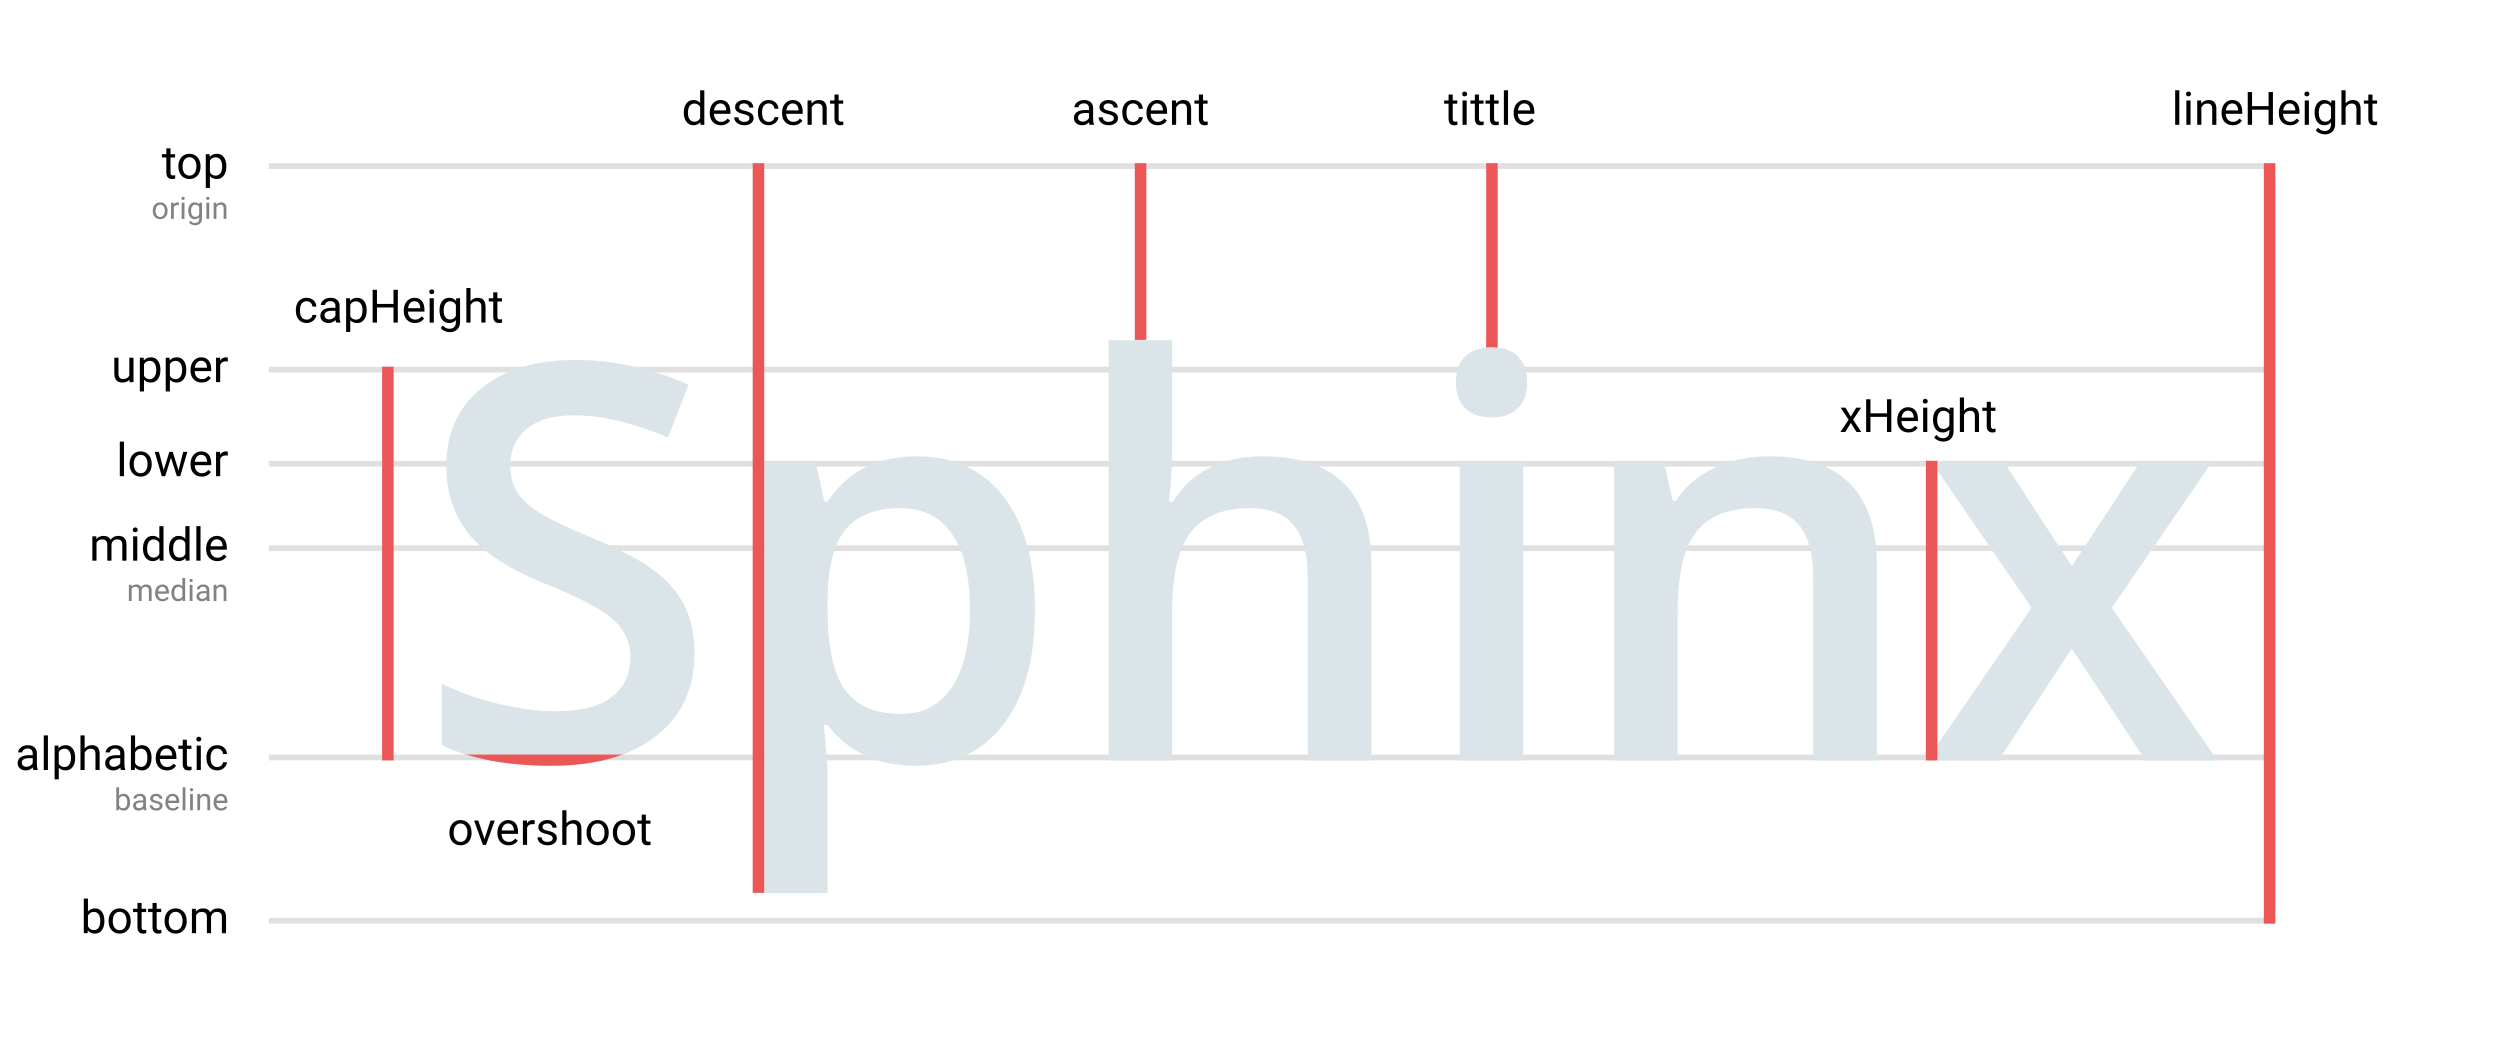 <svg width="1302" height="554" viewBox="0 0 1302 554" fill="none" xmlns="http://www.w3.org/2000/svg">
<rect width="1302" height="554" fill="white"/>
<line y1="-1.5" x2="1045" y2="-1.5" transform="translate(140 396)" stroke="#E0E0E0" stroke-width="3"/>
<line y1="-1.5" x2="1045" y2="-1.5" transform="translate(140 88)" stroke="#E0E0E0" stroke-width="3"/>
<line y1="-1.5" x2="1045" y2="-1.5" transform="translate(140 287)" stroke="#E0E0E0" stroke-width="3"/>
<line y1="-3" x2="92" y2="-3" transform="translate(597 177) rotate(-90)" stroke="#EB5757" stroke-width="6"/>
<line y1="-3" x2="100" y2="-3" transform="translate(780 185) rotate(-90)" stroke="#EB5757" stroke-width="6"/>
<line y1="-1.5" x2="1045" y2="-1.5" transform="translate(140 243)" stroke="#E0E0E0" stroke-width="3"/>
<line y1="-1.5" x2="1045" y2="-1.5" transform="translate(140 194)" stroke="#E0E0E0" stroke-width="3"/>
<line y1="-1.5" x2="1045" y2="-1.5" transform="translate(140 481)" stroke="#E0E0E0" stroke-width="3"/>
<line y1="-3" x2="205" y2="-3" transform="translate(199 191) rotate(90)" stroke="#EB5757" stroke-width="6"/>
<path d="M145.688 252.172C145.688 270.453 139.078 284.797 125.859 295.203C112.641 305.609 94.406 310.812 71.156 310.812C47.906 310.812 28.875 307.203 14.062 299.984V268.203C23.438 272.609 33.375 276.078 43.875 278.609C54.469 281.141 64.312 282.406 73.406 282.406C86.719 282.406 96.516 279.875 102.797 274.812C109.172 269.75 112.359 262.953 112.359 254.422C112.359 246.734 109.453 240.219 103.641 234.875C97.828 229.531 85.828 223.203 67.641 215.891C48.891 208.297 35.672 199.625 27.984 189.875C20.297 180.125 16.453 168.406 16.453 154.719C16.453 137.562 22.547 124.062 34.734 114.219C46.922 104.375 63.281 99.453 83.812 99.453C103.5 99.453 123.094 103.766 142.594 112.391L131.906 139.812C113.625 132.125 97.312 128.281 82.969 128.281C72.094 128.281 63.844 130.672 58.219 135.453C52.594 140.141 49.781 146.375 49.781 154.156C49.781 159.5 50.906 164.094 53.156 167.938C55.406 171.688 59.109 175.25 64.266 178.625C69.422 182 78.703 186.453 92.109 191.984C107.203 198.266 118.266 204.125 125.297 209.562C132.328 215 137.484 221.141 140.766 227.984C144.047 234.828 145.688 242.891 145.688 252.172ZM260.859 310.812C241.172 310.812 225.891 303.734 215.016 289.578H213.047C214.359 302.703 215.016 310.672 215.016 313.484V377.188H181.969V152.469H208.688C209.438 155.375 210.984 162.312 213.328 173.281H215.016C225.328 157.531 240.797 149.656 261.422 149.656C280.828 149.656 295.922 156.688 306.703 170.75C317.578 184.812 323.016 204.547 323.016 229.953C323.016 255.359 317.484 275.188 306.422 289.438C295.453 303.688 280.266 310.812 260.859 310.812ZM252.844 176.656C239.719 176.656 230.109 180.5 224.016 188.188C218.016 195.875 215.016 208.156 215.016 225.031V229.953C215.016 248.891 218.016 262.625 224.016 271.156C230.016 279.594 239.812 283.812 253.406 283.812C264.844 283.812 273.656 279.125 279.844 269.75C286.031 260.375 289.125 247.016 289.125 229.672C289.125 212.234 286.031 199.062 279.844 190.156C273.75 181.156 264.75 176.656 252.844 176.656ZM498.234 308H465.047V212.375C465.047 200.375 462.609 191.422 457.734 185.516C452.953 179.609 445.312 176.656 434.812 176.656C420.938 176.656 410.719 180.828 404.156 189.172C397.688 197.422 394.453 211.297 394.453 230.797V308H361.406V89.188H394.453V144.734C394.453 153.641 393.891 163.156 392.766 173.281H394.875C399.375 165.781 405.609 159.969 413.578 155.844C421.641 151.719 431.016 149.656 441.703 149.656C479.391 149.656 498.234 168.641 498.234 206.609V308ZM577.266 308H544.219V152.469H577.266V308ZM542.25 111.266C542.25 105.359 543.844 100.813 547.031 97.625C550.312 94.438 554.953 92.844 560.953 92.844C566.766 92.844 571.266 94.438 574.453 97.625C577.734 100.813 579.375 105.359 579.375 111.266C579.375 116.891 577.734 121.344 574.453 124.625C571.266 127.813 566.766 129.406 560.953 129.406C554.953 129.406 550.312 127.813 547.031 124.625C543.844 121.344 542.25 116.891 542.25 111.266ZM761.484 308H728.297V212.375C728.297 200.375 725.859 191.422 720.984 185.516C716.203 179.609 708.562 176.656 698.062 176.656C684.094 176.656 673.875 180.781 667.406 189.031C660.938 197.281 657.703 211.109 657.703 230.516V308H624.656V152.469H650.531L655.172 172.859H656.859C661.547 165.453 668.203 159.734 676.828 155.703C685.453 151.672 695.016 149.656 705.516 149.656C742.828 149.656 761.484 168.641 761.484 206.609V308ZM842.062 228.547L789.891 152.469H827.578L863.016 206.891L898.734 152.469H936.141L883.828 228.547L938.812 308H901.406L863.016 249.781L824.766 308H787.359L842.062 228.547Z" transform="translate(216 88)" fill="#DAE4E9"/>
<line y1="-3" x2="380" y2="-3" transform="translate(398 465) rotate(-90)" stroke="#EB5757" stroke-width="6"/>
<line y1="-3" x2="396" y2="-3" transform="translate(1185 481) rotate(-90)" stroke="#EB5757" stroke-width="6"/>
<line y1="-3" x2="156" y2="-3" transform="translate(1003 240) rotate(90)" stroke="#EB5757" stroke-width="6"/>
<path d="M10.375 22C10.25 21.75 10.148 21.305 10.07 20.664C9.062 21.711 7.859 22.234 6.461 22.234C5.211 22.234 4.184 21.883 3.379 21.18C2.582 20.469 2.184 19.57 2.184 18.484C2.184 17.164 2.684 16.141 3.684 15.414C4.691 14.68 6.105 14.312 7.926 14.312H10.035V13.316C10.035 12.559 9.809 11.957 9.355 11.512C8.902 11.059 8.234 10.832 7.352 10.832C6.578 10.832 5.93 11.027 5.406 11.418C4.883 11.809 4.621 12.281 4.621 12.836H2.441C2.441 12.203 2.664 11.594 3.109 11.008C3.562 10.414 4.172 9.945 4.938 9.602C5.711 9.258 6.559 9.086 7.48 9.086C8.941 9.086 10.086 9.453 10.914 10.188C11.742 10.914 12.172 11.918 12.203 13.199V19.035C12.203 20.199 12.352 21.125 12.648 21.812V22H10.375ZM6.777 20.348C7.457 20.348 8.102 20.172 8.711 19.82C9.32 19.469 9.762 19.012 10.035 18.449V15.848H8.336C5.68 15.848 4.352 16.625 4.352 18.18C4.352 18.859 4.578 19.391 5.031 19.773C5.484 20.156 6.066 20.348 6.777 20.348ZM17.957 22H15.789V4H17.957V22ZM32.148 15.801C32.148 17.73 31.707 19.285 30.824 20.465C29.941 21.645 28.746 22.234 27.238 22.234C25.699 22.234 24.488 21.746 23.605 20.77V26.875H21.438V9.32H23.418L23.523 10.727C24.406 9.633 25.633 9.086 27.203 9.086C28.727 9.086 29.93 9.66 30.812 10.809C31.703 11.957 32.148 13.555 32.148 15.602V15.801ZM29.98 15.555C29.98 14.125 29.676 12.996 29.066 12.168C28.457 11.34 27.621 10.926 26.559 10.926C25.246 10.926 24.262 11.508 23.605 12.672V18.73C24.254 19.887 25.246 20.465 26.582 20.465C27.621 20.465 28.445 20.055 29.055 19.234C29.672 18.406 29.98 17.18 29.98 15.555ZM37.082 10.855C38.043 9.676 39.293 9.086 40.832 9.086C43.512 9.086 44.863 10.598 44.887 13.621V22H42.719V13.609C42.711 12.695 42.5 12.02 42.086 11.582C41.68 11.145 41.043 10.926 40.176 10.926C39.473 10.926 38.855 11.113 38.324 11.488C37.793 11.863 37.379 12.355 37.082 12.965V22H34.914V4H37.082V10.855ZM55.961 22C55.836 21.75 55.734 21.305 55.656 20.664C54.648 21.711 53.445 22.234 52.047 22.234C50.797 22.234 49.77 21.883 48.965 21.18C48.168 20.469 47.77 19.57 47.77 18.484C47.77 17.164 48.27 16.141 49.27 15.414C50.277 14.68 51.691 14.312 53.512 14.312H55.621V13.316C55.621 12.559 55.395 11.957 54.941 11.512C54.488 11.059 53.82 10.832 52.938 10.832C52.164 10.832 51.516 11.027 50.992 11.418C50.469 11.809 50.207 12.281 50.207 12.836H48.027C48.027 12.203 48.25 11.594 48.695 11.008C49.148 10.414 49.758 9.945 50.523 9.602C51.297 9.258 52.145 9.086 53.066 9.086C54.527 9.086 55.672 9.453 56.5 10.188C57.328 10.914 57.758 11.918 57.789 13.199V19.035C57.789 20.199 57.938 21.125 58.234 21.812V22H55.961ZM52.363 20.348C53.043 20.348 53.688 20.172 54.297 19.82C54.906 19.469 55.348 19.012 55.621 18.449V15.848H53.922C51.266 15.848 49.938 16.625 49.938 18.18C49.938 18.859 50.164 19.391 50.617 19.773C51.07 20.156 51.652 20.348 52.363 20.348ZM71.922 15.801C71.922 17.738 71.477 19.297 70.586 20.477C69.695 21.648 68.5 22.234 67 22.234C65.398 22.234 64.16 21.668 63.285 20.535L63.18 22H61.188V4H63.355V10.715C64.231 9.629 65.438 9.086 66.977 9.086C68.516 9.086 69.723 9.668 70.598 10.832C71.481 11.996 71.922 13.59 71.922 15.613V15.801ZM69.754 15.555C69.754 14.078 69.469 12.938 68.898 12.133C68.328 11.328 67.508 10.926 66.438 10.926C65.008 10.926 63.98 11.59 63.355 12.918V18.402C64.019 19.73 65.055 20.395 66.461 20.395C67.5 20.395 68.309 19.992 68.887 19.188C69.465 18.383 69.754 17.172 69.754 15.555ZM79.926 22.234C78.207 22.234 76.809 21.672 75.731 20.547C74.652 19.414 74.113 17.902 74.113 16.012V15.613C74.113 14.355 74.352 13.234 74.828 12.25C75.312 11.258 75.984 10.484 76.844 9.93C77.711 9.367 78.648 9.086 79.656 9.086C81.305 9.086 82.586 9.629 83.5 10.715C84.414 11.801 84.871 13.355 84.871 15.379V16.281H76.281C76.312 17.531 76.676 18.543 77.371 19.316C78.074 20.082 78.965 20.465 80.043 20.465C80.809 20.465 81.457 20.309 81.988 19.996C82.519 19.684 82.984 19.27 83.383 18.754L84.707 19.785C83.644 21.418 82.051 22.234 79.926 22.234ZM79.656 10.867C78.781 10.867 78.047 11.188 77.453 11.828C76.859 12.461 76.492 13.352 76.352 14.5H82.703V14.336C82.641 13.234 82.344 12.383 81.812 11.781C81.281 11.172 80.562 10.867 79.656 10.867ZM90.332 6.25V9.32H92.699V10.996H90.332V18.859C90.332 19.367 90.438 19.75 90.648 20.008C90.859 20.258 91.219 20.383 91.727 20.383C91.977 20.383 92.32 20.336 92.758 20.242V22C92.188 22.156 91.633 22.234 91.094 22.234C90.125 22.234 89.394 21.941 88.902 21.355C88.41 20.77 88.164 19.938 88.164 18.859V10.996H85.856V9.32H88.164V6.25H90.332ZM97.598 22H95.43V9.32H97.598V22ZM95.254 5.957C95.254 5.605 95.359 5.309 95.57 5.066C95.789 4.824 96.109 4.703 96.531 4.703C96.953 4.703 97.273 4.824 97.492 5.066C97.711 5.309 97.82 5.605 97.82 5.957C97.82 6.309 97.711 6.602 97.492 6.836C97.273 7.07 96.953 7.188 96.531 7.188C96.109 7.188 95.789 7.07 95.57 6.836C95.359 6.602 95.254 6.309 95.254 5.957ZM106.164 20.465C106.938 20.465 107.613 20.23 108.191 19.762C108.77 19.293 109.09 18.707 109.152 18.004H111.203C111.164 18.73 110.914 19.422 110.453 20.078C109.992 20.734 109.375 21.258 108.602 21.648C107.836 22.039 107.023 22.234 106.164 22.234C104.438 22.234 103.062 21.66 102.039 20.512C101.023 19.355 100.516 17.777 100.516 15.777V15.414C100.516 14.18 100.742 13.082 101.195 12.121C101.648 11.16 102.297 10.414 103.141 9.883C103.992 9.352 104.996 9.086 106.152 9.086C107.574 9.086 108.754 9.512 109.691 10.363C110.637 11.215 111.141 12.32 111.203 13.68H109.152C109.09 12.859 108.777 12.188 108.215 11.664C107.66 11.133 106.973 10.867 106.152 10.867C105.051 10.867 104.195 11.266 103.586 12.062C102.984 12.852 102.684 13.996 102.684 15.496V15.906C102.684 17.367 102.984 18.492 103.586 19.281C104.188 20.07 105.047 20.465 106.164 20.465Z" transform="translate(7 379)" fill="black"/>
<path d="M60.734 38.867C60.734 40.159 60.438 41.198 59.844 41.984C59.25 42.766 58.453 43.156 57.453 43.156C56.385 43.156 55.56 42.779 54.977 42.023L54.906 43H53.578V31H55.023V35.477C55.607 34.753 56.411 34.391 57.438 34.391C58.464 34.391 59.268 34.779 59.852 35.555C60.44 36.331 60.734 37.393 60.734 38.742V38.867ZM59.289 38.703C59.289 37.719 59.099 36.958 58.719 36.422C58.339 35.885 57.792 35.617 57.078 35.617C56.125 35.617 55.44 36.06 55.023 36.945V40.602C55.466 41.487 56.156 41.93 57.094 41.93C57.786 41.93 58.325 41.661 58.711 41.125C59.096 40.589 59.289 39.781 59.289 38.703ZM67.781 43C67.698 42.833 67.63 42.536 67.578 42.109C66.906 42.807 66.104 43.156 65.172 43.156C64.338 43.156 63.654 42.922 63.117 42.453C62.586 41.979 62.32 41.38 62.32 40.656C62.32 39.776 62.654 39.094 63.32 38.609C63.992 38.12 64.935 37.875 66.148 37.875H67.555V37.211C67.555 36.706 67.404 36.305 67.102 36.008C66.799 35.706 66.354 35.555 65.766 35.555C65.25 35.555 64.818 35.685 64.469 35.945C64.12 36.206 63.945 36.521 63.945 36.891H62.492C62.492 36.469 62.641 36.062 62.938 35.672C63.24 35.276 63.646 34.964 64.156 34.734C64.672 34.505 65.237 34.391 65.852 34.391C66.826 34.391 67.588 34.635 68.141 35.125C68.693 35.609 68.979 36.279 69 37.133V41.023C69 41.8 69.099 42.417 69.297 42.875V43H67.781ZM65.383 41.898C65.836 41.898 66.266 41.781 66.672 41.547C67.078 41.312 67.372 41.008 67.555 40.633V38.898H66.422C64.651 38.898 63.766 39.417 63.766 40.453C63.766 40.906 63.917 41.26 64.219 41.516C64.521 41.771 64.909 41.898 65.383 41.898ZM76.188 40.758C76.188 40.367 76.039 40.065 75.742 39.852C75.451 39.633 74.938 39.445 74.203 39.289C73.474 39.133 72.893 38.945 72.461 38.727C72.034 38.508 71.716 38.247 71.508 37.945C71.305 37.643 71.203 37.284 71.203 36.867C71.203 36.175 71.495 35.589 72.078 35.109C72.667 34.63 73.417 34.391 74.328 34.391C75.287 34.391 76.062 34.638 76.656 35.133C77.255 35.628 77.555 36.26 77.555 37.031H76.102C76.102 36.635 75.932 36.294 75.594 36.008C75.26 35.721 74.838 35.578 74.328 35.578C73.802 35.578 73.391 35.693 73.094 35.922C72.797 36.151 72.648 36.45 72.648 36.82C72.648 37.169 72.787 37.432 73.062 37.609C73.338 37.786 73.836 37.956 74.555 38.117C75.279 38.279 75.865 38.471 76.312 38.695C76.76 38.919 77.091 39.19 77.305 39.508C77.523 39.82 77.633 40.203 77.633 40.656C77.633 41.411 77.331 42.018 76.727 42.477C76.122 42.93 75.338 43.156 74.375 43.156C73.698 43.156 73.099 43.036 72.578 42.797C72.057 42.557 71.648 42.224 71.352 41.797C71.06 41.365 70.914 40.898 70.914 40.398H72.359C72.385 40.883 72.578 41.268 72.938 41.555C73.302 41.836 73.781 41.977 74.375 41.977C74.922 41.977 75.359 41.867 75.688 41.648C76.021 41.425 76.188 41.128 76.188 40.758ZM83.023 43.156C81.878 43.156 80.945 42.781 80.227 42.031C79.508 41.276 79.148 40.268 79.148 39.008V38.742C79.148 37.904 79.307 37.156 79.625 36.5C79.948 35.839 80.396 35.323 80.969 34.953C81.547 34.578 82.172 34.391 82.844 34.391C83.943 34.391 84.797 34.753 85.406 35.477C86.016 36.2 86.32 37.237 86.32 38.586V39.188H80.594C80.615 40.021 80.857 40.695 81.32 41.211C81.789 41.721 82.383 41.977 83.102 41.977C83.612 41.977 84.044 41.872 84.398 41.664C84.753 41.456 85.062 41.18 85.328 40.836L86.211 41.523C85.503 42.612 84.44 43.156 83.023 43.156ZM82.844 35.578C82.26 35.578 81.771 35.792 81.375 36.219C80.979 36.641 80.734 37.234 80.641 38H84.875V37.891C84.833 37.156 84.635 36.589 84.281 36.188C83.927 35.781 83.448 35.578 82.844 35.578ZM89.57 43H88.125V31H89.57V43ZM93.461 43H92.016V34.547H93.461V43ZM91.898 32.305C91.898 32.07 91.969 31.872 92.109 31.711C92.255 31.549 92.469 31.469 92.75 31.469C93.031 31.469 93.245 31.549 93.391 31.711C93.537 31.872 93.609 32.07 93.609 32.305C93.609 32.539 93.537 32.734 93.391 32.891C93.245 33.047 93.031 33.125 92.75 33.125C92.469 33.125 92.255 33.047 92.109 32.891C91.969 32.734 91.898 32.539 91.898 32.305ZM97.148 34.547L97.195 35.609C97.841 34.797 98.685 34.391 99.727 34.391C101.513 34.391 102.414 35.398 102.43 37.414V43H100.984V37.406C100.979 36.797 100.839 36.346 100.562 36.055C100.292 35.763 99.867 35.617 99.289 35.617C98.82 35.617 98.409 35.742 98.055 35.992C97.701 36.242 97.424 36.57 97.227 36.977V43H95.781V34.547H97.148ZM108.117 43.156C106.971 43.156 106.039 42.781 105.32 42.031C104.602 41.276 104.242 40.268 104.242 39.008V38.742C104.242 37.904 104.401 37.156 104.719 36.5C105.042 35.839 105.49 35.323 106.062 34.953C106.641 34.578 107.266 34.391 107.938 34.391C109.036 34.391 109.891 34.753 110.5 35.477C111.109 36.2 111.414 37.237 111.414 38.586V39.188H105.688C105.708 40.021 105.951 40.695 106.414 41.211C106.883 41.721 107.477 41.977 108.195 41.977C108.706 41.977 109.138 41.872 109.492 41.664C109.846 41.456 110.156 41.18 110.422 40.836L111.305 41.523C110.596 42.612 109.534 43.156 108.117 43.156ZM107.938 35.578C107.354 35.578 106.865 35.792 106.469 36.219C106.073 36.641 105.828 37.234 105.734 38H109.969V37.891C109.927 37.156 109.729 36.589 109.375 36.188C109.021 35.781 108.542 35.578 107.938 35.578Z" transform="translate(7 379)" fill="#828282"/>
<path d="M5.895 13.949L8.707 9.32H11.238L7.09 15.59L11.367 22H8.859L5.93 17.254L3 22H0.48L4.758 15.59L0.609 9.32H3.117L5.895 13.949ZM27 22H24.738V14.113H16.137V22H13.887V4.938H16.137V12.273H24.738V4.938H27V22ZM35.918 22.234C34.199 22.234 32.801 21.672 31.723 20.547C30.645 19.414 30.105 17.902 30.105 16.012V15.613C30.105 14.355 30.344 13.234 30.82 12.25C31.305 11.258 31.977 10.484 32.836 9.93C33.703 9.367 34.641 9.086 35.648 9.086C37.297 9.086 38.578 9.629 39.492 10.715C40.406 11.801 40.863 13.355 40.863 15.379V16.281H32.273C32.305 17.531 32.668 18.543 33.363 19.316C34.066 20.082 34.957 20.465 36.035 20.465C36.801 20.465 37.449 20.309 37.98 19.996C38.512 19.684 38.977 19.27 39.375 18.754L40.699 19.785C39.637 21.418 38.043 22.234 35.918 22.234ZM35.648 10.867C34.773 10.867 34.039 11.188 33.445 11.828C32.852 12.461 32.484 13.352 32.344 14.5H38.695V14.336C38.633 13.234 38.336 12.383 37.805 11.781C37.273 11.172 36.555 10.867 35.648 10.867ZM45.738 22H43.57V9.32H45.738V22ZM43.395 5.957C43.395 5.605 43.5 5.309 43.711 5.066C43.93 4.824 44.25 4.703 44.672 4.703C45.094 4.703 45.414 4.824 45.633 5.066C45.852 5.309 45.961 5.605 45.961 5.957C45.961 6.309 45.852 6.602 45.633 6.836C45.414 7.07 45.094 7.188 44.672 7.188C44.25 7.188 43.93 7.07 43.711 6.836C43.5 6.602 43.395 6.309 43.395 5.957ZM48.703 15.555C48.703 13.578 49.16 12.008 50.074 10.844C50.988 9.672 52.199 9.086 53.707 9.086C55.254 9.086 56.461 9.633 57.328 10.727L57.434 9.32H59.414V21.695C59.414 23.336 58.926 24.629 57.949 25.574C56.98 26.52 55.676 26.992 54.035 26.992C53.121 26.992 52.227 26.797 51.352 26.406C50.477 26.016 49.809 25.48 49.348 24.801L50.473 23.5C51.402 24.648 52.539 25.223 53.883 25.223C54.938 25.223 55.758 24.926 56.344 24.332C56.938 23.738 57.234 22.902 57.234 21.824V20.734C56.367 21.734 55.184 22.234 53.684 22.234C52.199 22.234 50.996 21.637 50.074 20.441C49.16 19.246 48.703 17.617 48.703 15.555ZM50.883 15.801C50.883 17.23 51.176 18.355 51.762 19.176C52.348 19.988 53.168 20.395 54.223 20.395C55.59 20.395 56.594 19.773 57.234 18.531V12.742C56.57 11.531 55.574 10.926 54.246 10.926C53.191 10.926 52.367 11.336 51.773 12.156C51.18 12.977 50.883 14.191 50.883 15.801ZM64.863 10.855C65.824 9.676 67.074 9.086 68.613 9.086C71.293 9.086 72.644 10.598 72.668 13.621V22H70.5V13.609C70.492 12.695 70.281 12.02 69.867 11.582C69.461 11.145 68.824 10.926 67.957 10.926C67.254 10.926 66.637 11.113 66.106 11.488C65.574 11.863 65.16 12.355 64.863 12.965V22H62.695V4H64.863V10.855ZM78.856 6.25V9.32H81.223V10.996H78.856V18.859C78.856 19.367 78.961 19.75 79.172 20.008C79.383 20.258 79.742 20.383 80.25 20.383C80.5 20.383 80.844 20.336 81.281 20.242V22C80.711 22.156 80.156 22.234 79.617 22.234C78.648 22.234 77.918 21.941 77.426 21.355C76.934 20.77 76.688 19.938 76.688 18.859V10.996H74.379V9.32H76.688V6.25H78.856Z" transform="translate(958 203)" fill="black"/>
<path d="M3.996 22H1.828V4H3.996V22ZM9.832 22H7.664V9.32H9.832V22ZM7.488 5.957C7.488 5.605 7.594 5.309 7.805 5.066C8.023 4.824 8.344 4.703 8.766 4.703C9.188 4.703 9.508 4.824 9.727 5.066C9.945 5.309 10.055 5.605 10.055 5.957C10.055 6.309 9.945 6.602 9.727 6.836C9.508 7.07 9.188 7.188 8.766 7.188C8.344 7.188 8.023 7.07 7.805 6.836C7.594 6.602 7.488 6.309 7.488 5.957ZM15.363 9.32L15.434 10.914C16.402 9.695 17.668 9.086 19.23 9.086C21.91 9.086 23.262 10.598 23.285 13.621V22H21.117V13.609C21.109 12.695 20.898 12.02 20.484 11.582C20.078 11.145 19.441 10.926 18.574 10.926C17.871 10.926 17.254 11.113 16.723 11.488C16.191 11.863 15.777 12.355 15.48 12.965V22H13.312V9.32H15.363ZM31.816 22.234C30.098 22.234 28.699 21.672 27.621 20.547C26.543 19.414 26.004 17.902 26.004 16.012V15.613C26.004 14.355 26.242 13.234 26.719 12.25C27.203 11.258 27.875 10.484 28.734 9.93C29.602 9.367 30.539 9.086 31.547 9.086C33.195 9.086 34.477 9.629 35.391 10.715C36.305 11.801 36.762 13.355 36.762 15.379V16.281H28.172C28.203 17.531 28.566 18.543 29.262 19.316C29.965 20.082 30.855 20.465 31.934 20.465C32.699 20.465 33.348 20.309 33.879 19.996C34.41 19.684 34.875 19.27 35.273 18.754L36.598 19.785C35.535 21.418 33.941 22.234 31.816 22.234ZM31.547 10.867C30.672 10.867 29.938 11.188 29.344 11.828C28.75 12.461 28.383 13.352 28.242 14.5H34.594V14.336C34.531 13.234 34.234 12.383 33.703 11.781C33.172 11.172 32.453 10.867 31.547 10.867ZM52.734 22H50.473V14.113H41.871V22H39.621V4.938H41.871V12.273H50.473V4.938H52.734V22ZM61.652 22.234C59.934 22.234 58.535 21.672 57.457 20.547C56.379 19.414 55.84 17.902 55.84 16.012V15.613C55.84 14.355 56.078 13.234 56.555 12.25C57.039 11.258 57.711 10.484 58.57 9.93C59.438 9.367 60.375 9.086 61.383 9.086C63.031 9.086 64.312 9.629 65.227 10.715C66.141 11.801 66.598 13.355 66.598 15.379V16.281H58.008C58.039 17.531 58.402 18.543 59.098 19.316C59.801 20.082 60.691 20.465 61.77 20.465C62.535 20.465 63.184 20.309 63.715 19.996C64.246 19.684 64.711 19.27 65.109 18.754L66.434 19.785C65.371 21.418 63.777 22.234 61.652 22.234ZM61.383 10.867C60.508 10.867 59.773 11.188 59.18 11.828C58.586 12.461 58.219 13.352 58.078 14.5H64.43V14.336C64.367 13.234 64.07 12.383 63.539 11.781C63.008 11.172 62.289 10.867 61.383 10.867ZM71.473 22H69.305V9.32H71.473V22ZM69.129 5.957C69.129 5.605 69.234 5.309 69.445 5.066C69.664 4.824 69.984 4.703 70.406 4.703C70.828 4.703 71.148 4.824 71.367 5.066C71.586 5.309 71.695 5.605 71.695 5.957C71.695 6.309 71.586 6.602 71.367 6.836C71.148 7.07 70.828 7.188 70.406 7.188C69.984 7.188 69.664 7.07 69.445 6.836C69.234 6.602 69.129 6.309 69.129 5.957ZM74.438 15.555C74.438 13.578 74.894 12.008 75.809 10.844C76.723 9.672 77.934 9.086 79.441 9.086C80.988 9.086 82.195 9.633 83.062 10.727L83.168 9.32H85.148V21.695C85.148 23.336 84.66 24.629 83.684 25.574C82.715 26.52 81.41 26.992 79.769 26.992C78.856 26.992 77.961 26.797 77.086 26.406C76.211 26.016 75.543 25.48 75.082 24.801L76.207 23.5C77.137 24.648 78.273 25.223 79.617 25.223C80.672 25.223 81.492 24.926 82.078 24.332C82.672 23.738 82.969 22.902 82.969 21.824V20.734C82.102 21.734 80.918 22.234 79.418 22.234C77.934 22.234 76.731 21.637 75.809 20.441C74.894 19.246 74.438 17.617 74.438 15.555ZM76.617 15.801C76.617 17.23 76.91 18.355 77.496 19.176C78.082 19.988 78.902 20.395 79.957 20.395C81.324 20.395 82.328 19.773 82.969 18.531V12.742C82.305 11.531 81.309 10.926 79.981 10.926C78.926 10.926 78.102 11.336 77.508 12.156C76.914 12.977 76.617 14.191 76.617 15.801ZM90.598 10.855C91.559 9.676 92.809 9.086 94.348 9.086C97.027 9.086 98.379 10.598 98.402 13.621V22H96.234V13.609C96.227 12.695 96.016 12.02 95.602 11.582C95.195 11.145 94.559 10.926 93.691 10.926C92.988 10.926 92.371 11.113 91.84 11.488C91.309 11.863 90.894 12.355 90.598 12.965V22H88.43V4H90.598V10.855ZM104.59 6.25V9.32H106.957V10.996H104.59V18.859C104.59 19.367 104.695 19.75 104.906 20.008C105.117 20.258 105.477 20.383 105.984 20.383C106.234 20.383 106.578 20.336 107.016 20.242V22C106.445 22.156 105.891 22.234 105.352 22.234C104.383 22.234 103.652 21.941 103.16 21.355C102.668 20.77 102.422 19.938 102.422 18.859V10.996H100.113V9.32H102.422V6.25H104.59Z" transform="translate(1131 43)" fill="black"/>
<path d="M4.141 9.32L4.199 10.727C5.129 9.633 6.383 9.086 7.961 9.086C9.734 9.086 10.941 9.766 11.582 11.125C12.004 10.516 12.551 10.023 13.223 9.648C13.902 9.273 14.703 9.086 15.625 9.086C18.406 9.086 19.82 10.559 19.867 13.504V22H17.699V13.633C17.699 12.727 17.492 12.051 17.078 11.605C16.664 11.152 15.969 10.926 14.992 10.926C14.188 10.926 13.52 11.168 12.988 11.652C12.457 12.129 12.148 12.773 12.062 13.586V22H9.883V13.691C9.883 11.848 8.98 10.926 7.176 10.926C5.754 10.926 4.781 11.531 4.258 12.742V22H2.09V9.32H4.141ZM25.504 22H23.336V9.32H25.504V22ZM23.16 5.957C23.16 5.605 23.266 5.309 23.477 5.066C23.695 4.824 24.016 4.703 24.438 4.703C24.859 4.703 25.18 4.824 25.398 5.066C25.617 5.309 25.727 5.605 25.727 5.957C25.727 6.309 25.617 6.602 25.398 6.836C25.18 7.07 24.859 7.188 24.438 7.188C24.016 7.188 23.695 7.07 23.477 6.836C23.266 6.602 23.16 6.309 23.16 5.957ZM28.457 15.555C28.457 13.609 28.918 12.047 29.84 10.867C30.762 9.68 31.969 9.086 33.461 9.086C34.945 9.086 36.121 9.594 36.988 10.609V4H39.156V22H37.164L37.059 20.641C36.191 21.703 34.984 22.234 33.438 22.234C31.969 22.234 30.77 21.633 29.84 20.43C28.918 19.227 28.457 17.656 28.457 15.719V15.555ZM30.625 15.801C30.625 17.238 30.922 18.363 31.516 19.176C32.109 19.988 32.93 20.395 33.977 20.395C35.352 20.395 36.355 19.777 36.988 18.543V12.719C36.34 11.523 35.344 10.926 34 10.926C32.938 10.926 32.109 11.336 31.516 12.156C30.922 12.977 30.625 14.191 30.625 15.801ZM42.004 15.555C42.004 13.609 42.465 12.047 43.387 10.867C44.309 9.68 45.516 9.086 47.008 9.086C48.492 9.086 49.668 9.594 50.535 10.609V4H52.703V22H50.711L50.605 20.641C49.738 21.703 48.531 22.234 46.984 22.234C45.516 22.234 44.316 21.633 43.387 20.43C42.465 19.227 42.004 17.656 42.004 15.719V15.555ZM44.172 15.801C44.172 17.238 44.469 18.363 45.062 19.176C45.656 19.988 46.477 20.395 47.523 20.395C48.898 20.395 49.902 19.777 50.535 18.543V12.719C49.887 11.523 48.891 10.926 47.547 10.926C46.484 10.926 45.656 11.336 45.062 12.156C44.469 12.977 44.172 14.191 44.172 15.801ZM58.434 22H56.266V4H58.434V22ZM67.176 22.234C65.457 22.234 64.059 21.672 62.98 20.547C61.902 19.414 61.363 17.902 61.363 16.012V15.613C61.363 14.355 61.602 13.234 62.078 12.25C62.562 11.258 63.234 10.484 64.094 9.93C64.961 9.367 65.898 9.086 66.906 9.086C68.555 9.086 69.836 9.629 70.75 10.715C71.664 11.801 72.121 13.355 72.121 15.379V16.281H63.531C63.562 17.531 63.926 18.543 64.621 19.316C65.324 20.082 66.215 20.465 67.293 20.465C68.059 20.465 68.707 20.309 69.238 19.996C69.769 19.684 70.234 19.27 70.633 18.754L71.957 19.785C70.894 21.418 69.301 22.234 67.176 22.234ZM66.906 10.867C66.031 10.867 65.297 11.188 64.703 11.828C64.109 12.461 63.742 13.352 63.602 14.5H69.953V14.336C69.891 13.234 69.594 12.383 69.062 11.781C68.531 11.172 67.812 10.867 66.906 10.867Z" transform="translate(46 270)" fill="black"/>
<path d="M22.484 34.547L22.523 35.484C23.143 34.755 23.979 34.391 25.031 34.391C26.213 34.391 27.018 34.844 27.445 35.75C27.727 35.344 28.091 35.016 28.539 34.766C28.992 34.516 29.526 34.391 30.141 34.391C31.995 34.391 32.938 35.372 32.969 37.336V43H31.523V37.422C31.523 36.818 31.385 36.367 31.109 36.07C30.833 35.768 30.37 35.617 29.719 35.617C29.182 35.617 28.737 35.779 28.383 36.102C28.029 36.419 27.823 36.849 27.766 37.391V43H26.312V37.461C26.312 36.232 25.711 35.617 24.508 35.617C23.56 35.617 22.912 36.021 22.562 36.828V43H21.117V34.547H22.484ZM38.664 43.156C37.518 43.156 36.586 42.781 35.867 42.031C35.148 41.276 34.789 40.268 34.789 39.008V38.742C34.789 37.904 34.948 37.156 35.266 36.5C35.589 35.839 36.036 35.323 36.609 34.953C37.188 34.578 37.812 34.391 38.484 34.391C39.583 34.391 40.438 34.753 41.047 35.477C41.656 36.2 41.961 37.237 41.961 38.586V39.188H36.234C36.255 40.021 36.497 40.695 36.961 41.211C37.43 41.721 38.023 41.977 38.742 41.977C39.253 41.977 39.685 41.872 40.039 41.664C40.393 41.456 40.703 41.18 40.969 40.836L41.852 41.523C41.143 42.612 40.081 43.156 38.664 43.156ZM38.484 35.578C37.901 35.578 37.411 35.792 37.016 36.219C36.62 36.641 36.375 37.234 36.281 38H40.516V37.891C40.474 37.156 40.276 36.589 39.922 36.188C39.568 35.781 39.089 35.578 38.484 35.578ZM43.289 38.703C43.289 37.406 43.596 36.365 44.211 35.578C44.825 34.786 45.63 34.391 46.625 34.391C47.615 34.391 48.398 34.729 48.977 35.406V31H50.422V43H49.094L49.023 42.094C48.445 42.802 47.641 43.156 46.609 43.156C45.63 43.156 44.831 42.755 44.211 41.953C43.596 41.151 43.289 40.104 43.289 38.812V38.703ZM44.734 38.867C44.734 39.825 44.932 40.575 45.328 41.117C45.724 41.659 46.271 41.93 46.969 41.93C47.885 41.93 48.555 41.518 48.977 40.695V36.812C48.544 36.016 47.88 35.617 46.984 35.617C46.276 35.617 45.724 35.891 45.328 36.438C44.932 36.984 44.734 37.794 44.734 38.867ZM54.242 43H52.797V34.547H54.242V43ZM52.68 32.305C52.68 32.07 52.75 31.872 52.891 31.711C53.036 31.549 53.25 31.469 53.531 31.469C53.812 31.469 54.026 31.549 54.172 31.711C54.318 31.872 54.391 32.07 54.391 32.305C54.391 32.539 54.318 32.734 54.172 32.891C54.026 33.047 53.812 33.125 53.531 33.125C53.25 33.125 53.036 33.047 52.891 32.891C52.75 32.734 52.68 32.539 52.68 32.305ZM61.781 43C61.698 42.833 61.63 42.536 61.578 42.109C60.906 42.807 60.104 43.156 59.172 43.156C58.339 43.156 57.654 42.922 57.117 42.453C56.586 41.979 56.32 41.38 56.32 40.656C56.32 39.776 56.654 39.094 57.32 38.609C57.992 38.12 58.935 37.875 60.148 37.875H61.555V37.211C61.555 36.706 61.404 36.305 61.102 36.008C60.8 35.706 60.354 35.555 59.766 35.555C59.25 35.555 58.818 35.685 58.469 35.945C58.12 36.206 57.945 36.521 57.945 36.891H56.492C56.492 36.469 56.641 36.062 56.938 35.672C57.24 35.276 57.646 34.964 58.156 34.734C58.672 34.505 59.237 34.391 59.852 34.391C60.825 34.391 61.589 34.635 62.141 35.125C62.693 35.609 62.979 36.279 63 37.133V41.023C63 41.8 63.099 42.417 63.297 42.875V43H61.781ZM59.383 41.898C59.836 41.898 60.266 41.781 60.672 41.547C61.078 41.312 61.372 41.008 61.555 40.633V38.898H60.422C58.651 38.898 57.766 39.417 57.766 40.453C57.766 40.906 57.917 41.26 58.219 41.516C58.521 41.771 58.909 41.898 59.383 41.898ZM66.633 34.547L66.68 35.609C67.326 34.797 68.169 34.391 69.211 34.391C70.997 34.391 71.898 35.398 71.914 37.414V43H70.469V37.406C70.463 36.797 70.323 36.346 70.047 36.055C69.776 35.763 69.352 35.617 68.773 35.617C68.305 35.617 67.893 35.742 67.539 35.992C67.185 36.242 66.909 36.57 66.711 36.977V43H65.266V34.547H66.633Z" transform="translate(46 270)" fill="#828282"/>
<path d="M4.566 22H2.398V4H4.566V22ZM7.473 15.543C7.473 14.301 7.715 13.184 8.199 12.191C8.691 11.199 9.371 10.434 10.238 9.895C11.113 9.355 12.109 9.086 13.227 9.086C14.953 9.086 16.348 9.684 17.41 10.879C18.48 12.074 19.016 13.664 19.016 15.648V15.801C19.016 17.035 18.777 18.145 18.301 19.129C17.832 20.105 17.156 20.867 16.273 21.414C15.398 21.961 14.391 22.234 13.25 22.234C11.531 22.234 10.137 21.637 9.066 20.441C8.004 19.246 7.473 17.664 7.473 15.695V15.543ZM9.652 15.801C9.652 17.207 9.977 18.336 10.625 19.188C11.281 20.039 12.156 20.465 13.25 20.465C14.352 20.465 15.227 20.035 15.875 19.176C16.523 18.309 16.848 17.098 16.848 15.543C16.848 14.152 16.516 13.027 15.852 12.168C15.195 11.301 14.32 10.867 13.227 10.867C12.156 10.867 11.293 11.293 10.637 12.145C9.98 12.996 9.652 14.215 9.652 15.801ZM32.961 19.012L35.398 9.32H37.566L33.875 22H32.117L29.035 12.391L26.035 22H24.277L20.598 9.32H22.754L25.25 18.812L28.203 9.32H29.949L32.961 19.012ZM45.043 22.234C43.324 22.234 41.926 21.672 40.848 20.547C39.77 19.414 39.23 17.902 39.23 16.012V15.613C39.23 14.355 39.469 13.234 39.945 12.25C40.43 11.258 41.102 10.484 41.961 9.93C42.828 9.367 43.766 9.086 44.773 9.086C46.422 9.086 47.703 9.629 48.617 10.715C49.531 11.801 49.988 13.355 49.988 15.379V16.281H41.398C41.43 17.531 41.793 18.543 42.488 19.316C43.191 20.082 44.082 20.465 45.16 20.465C45.926 20.465 46.574 20.309 47.105 19.996C47.637 19.684 48.102 19.27 48.5 18.754L49.824 19.785C48.762 21.418 47.168 22.234 45.043 22.234ZM44.773 10.867C43.898 10.867 43.164 11.188 42.57 11.828C41.977 12.461 41.609 13.352 41.469 14.5H47.82V14.336C47.758 13.234 47.461 12.383 46.93 11.781C46.398 11.172 45.68 10.867 44.773 10.867ZM58.637 11.266C58.309 11.211 57.953 11.184 57.57 11.184C56.148 11.184 55.184 11.789 54.676 13V22H52.508V9.32H54.617L54.652 10.785C55.363 9.652 56.371 9.086 57.676 9.086C58.098 9.086 58.418 9.141 58.637 9.25V11.266Z" transform="translate(60 226)" fill="black"/>
<path d="M10.414 20.746C9.57 21.738 8.332 22.234 6.699 22.234C5.348 22.234 4.316 21.844 3.605 21.062C2.902 20.273 2.547 19.109 2.539 17.57V9.32H4.707V17.512C4.707 19.434 5.488 20.395 7.051 20.395C8.707 20.395 9.809 19.777 10.355 18.543V9.32H12.523V22H10.461L10.414 20.746ZM26.539 15.801C26.539 17.73 26.098 19.285 25.215 20.465C24.332 21.645 23.137 22.234 21.629 22.234C20.09 22.234 18.879 21.746 17.996 20.77V26.875H15.828V9.32H17.809L17.914 10.727C18.797 9.633 20.023 9.086 21.594 9.086C23.117 9.086 24.32 9.66 25.203 10.809C26.094 11.957 26.539 13.555 26.539 15.602V15.801ZM24.371 15.555C24.371 14.125 24.066 12.996 23.457 12.168C22.848 11.34 22.012 10.926 20.949 10.926C19.637 10.926 18.652 11.508 17.996 12.672V18.73C18.645 19.887 19.637 20.465 20.973 20.465C22.012 20.465 22.836 20.055 23.445 19.234C24.062 18.406 24.371 17.18 24.371 15.555ZM40.016 15.801C40.016 17.73 39.574 19.285 38.691 20.465C37.809 21.645 36.613 22.234 35.105 22.234C33.566 22.234 32.355 21.746 31.473 20.77V26.875H29.305V9.32H31.285L31.391 10.727C32.273 9.633 33.5 9.086 35.07 9.086C36.594 9.086 37.797 9.66 38.68 10.809C39.57 11.957 40.016 13.555 40.016 15.602V15.801ZM37.848 15.555C37.848 14.125 37.543 12.996 36.934 12.168C36.324 11.34 35.488 10.926 34.426 10.926C33.113 10.926 32.129 11.508 31.473 12.672V18.73C32.121 19.887 33.113 20.465 34.449 20.465C35.488 20.465 36.312 20.055 36.922 19.234C37.539 18.406 37.848 17.18 37.848 15.555ZM48.043 22.234C46.324 22.234 44.926 21.672 43.848 20.547C42.77 19.414 42.23 17.902 42.23 16.012V15.613C42.23 14.355 42.469 13.234 42.945 12.25C43.43 11.258 44.102 10.484 44.961 9.93C45.828 9.367 46.766 9.086 47.773 9.086C49.422 9.086 50.703 9.629 51.617 10.715C52.531 11.801 52.988 13.355 52.988 15.379V16.281H44.398C44.43 17.531 44.793 18.543 45.488 19.316C46.191 20.082 47.082 20.465 48.16 20.465C48.926 20.465 49.574 20.309 50.105 19.996C50.637 19.684 51.102 19.27 51.5 18.754L52.824 19.785C51.762 21.418 50.168 22.234 48.043 22.234ZM47.773 10.867C46.898 10.867 46.164 11.188 45.57 11.828C44.977 12.461 44.609 13.352 44.469 14.5H50.82V14.336C50.758 13.234 50.461 12.383 49.93 11.781C49.398 11.172 48.68 10.867 47.773 10.867ZM61.637 11.266C61.309 11.211 60.953 11.184 60.57 11.184C59.148 11.184 58.184 11.789 57.676 13V22H55.508V9.32H57.617L57.652 10.785C58.363 9.652 59.371 9.086 60.676 9.086C61.098 9.086 61.418 9.141 61.637 9.25V11.266Z" transform="translate(57 177)" fill="black"/>
<path d="M6.727 20.465C7.5 20.465 8.176 20.23 8.754 19.762C9.332 19.293 9.652 18.707 9.715 18.004H11.766C11.727 18.73 11.477 19.422 11.016 20.078C10.555 20.734 9.938 21.258 9.164 21.648C8.398 22.039 7.586 22.234 6.727 22.234C5 22.234 3.625 21.66 2.602 20.512C1.586 19.355 1.078 17.777 1.078 15.777V15.414C1.078 14.18 1.305 13.082 1.758 12.121C2.211 11.16 2.859 10.414 3.703 9.883C4.555 9.352 5.559 9.086 6.715 9.086C8.137 9.086 9.316 9.512 10.254 10.363C11.199 11.215 11.703 12.32 11.766 13.68H9.715C9.652 12.859 9.34 12.188 8.777 11.664C8.223 11.133 7.535 10.867 6.715 10.867C5.613 10.867 4.758 11.266 4.148 12.062C3.547 12.852 3.246 13.996 3.246 15.496V15.906C3.246 17.367 3.547 18.492 4.148 19.281C4.75 20.07 5.609 20.465 6.727 20.465ZM22.031 22C21.906 21.75 21.805 21.305 21.727 20.664C20.719 21.711 19.516 22.234 18.117 22.234C16.867 22.234 15.84 21.883 15.035 21.18C14.238 20.469 13.84 19.57 13.84 18.484C13.84 17.164 14.34 16.141 15.34 15.414C16.348 14.68 17.762 14.312 19.582 14.312H21.691V13.316C21.691 12.559 21.465 11.957 21.012 11.512C20.559 11.059 19.891 10.832 19.008 10.832C18.234 10.832 17.586 11.027 17.062 11.418C16.539 11.809 16.277 12.281 16.277 12.836H14.098C14.098 12.203 14.32 11.594 14.766 11.008C15.219 10.414 15.828 9.945 16.594 9.602C17.367 9.258 18.215 9.086 19.137 9.086C20.598 9.086 21.742 9.453 22.57 10.188C23.398 10.914 23.828 11.918 23.859 13.199V19.035C23.859 20.199 24.008 21.125 24.305 21.812V22H22.031ZM18.434 20.348C19.113 20.348 19.758 20.172 20.367 19.82C20.977 19.469 21.418 19.012 21.691 18.449V15.848H19.992C17.336 15.848 16.008 16.625 16.008 18.18C16.008 18.859 16.234 19.391 16.688 19.773C17.141 20.156 17.723 20.348 18.434 20.348ZM37.969 15.801C37.969 17.73 37.527 19.285 36.645 20.465C35.762 21.645 34.566 22.234 33.059 22.234C31.52 22.234 30.309 21.746 29.426 20.77V26.875H27.258V9.32H29.238L29.344 10.727C30.227 9.633 31.453 9.086 33.023 9.086C34.547 9.086 35.75 9.66 36.633 10.809C37.523 11.957 37.969 13.555 37.969 15.602V15.801ZM35.801 15.555C35.801 14.125 35.496 12.996 34.887 12.168C34.277 11.34 33.441 10.926 32.379 10.926C31.066 10.926 30.082 11.508 29.426 12.672V18.73C30.074 19.887 31.066 20.465 32.402 20.465C33.441 20.465 34.266 20.055 34.875 19.234C35.492 18.406 35.801 17.18 35.801 15.555ZM54.188 22H51.926V14.113H43.324V22H41.074V4.938H43.324V12.273H51.926V4.938H54.188V22ZM63.105 22.234C61.387 22.234 59.988 21.672 58.91 20.547C57.832 19.414 57.293 17.902 57.293 16.012V15.613C57.293 14.355 57.531 13.234 58.008 12.25C58.492 11.258 59.164 10.484 60.023 9.93C60.891 9.367 61.828 9.086 62.836 9.086C64.484 9.086 65.766 9.629 66.68 10.715C67.594 11.801 68.051 13.355 68.051 15.379V16.281H59.461C59.492 17.531 59.855 18.543 60.551 19.316C61.254 20.082 62.145 20.465 63.223 20.465C63.988 20.465 64.637 20.309 65.168 19.996C65.699 19.684 66.164 19.27 66.562 18.754L67.887 19.785C66.824 21.418 65.231 22.234 63.105 22.234ZM62.836 10.867C61.961 10.867 61.227 11.188 60.633 11.828C60.039 12.461 59.672 13.352 59.531 14.5H65.883V14.336C65.82 13.234 65.523 12.383 64.992 11.781C64.461 11.172 63.742 10.867 62.836 10.867ZM72.926 22H70.758V9.32H72.926V22ZM70.582 5.957C70.582 5.605 70.688 5.309 70.898 5.066C71.117 4.824 71.438 4.703 71.859 4.703C72.281 4.703 72.602 4.824 72.82 5.066C73.039 5.309 73.148 5.605 73.148 5.957C73.148 6.309 73.039 6.602 72.82 6.836C72.602 7.07 72.281 7.188 71.859 7.188C71.438 7.188 71.117 7.07 70.898 6.836C70.688 6.602 70.582 6.309 70.582 5.957ZM75.891 15.555C75.891 13.578 76.348 12.008 77.262 10.844C78.176 9.672 79.387 9.086 80.894 9.086C82.441 9.086 83.648 9.633 84.516 10.727L84.621 9.32H86.602V21.695C86.602 23.336 86.113 24.629 85.137 25.574C84.168 26.52 82.863 26.992 81.223 26.992C80.309 26.992 79.414 26.797 78.539 26.406C77.664 26.016 76.996 25.48 76.535 24.801L77.66 23.5C78.59 24.648 79.727 25.223 81.07 25.223C82.125 25.223 82.945 24.926 83.531 24.332C84.125 23.738 84.422 22.902 84.422 21.824V20.734C83.555 21.734 82.371 22.234 80.871 22.234C79.387 22.234 78.184 21.637 77.262 20.441C76.348 19.246 75.891 17.617 75.891 15.555ZM78.07 15.801C78.07 17.23 78.363 18.355 78.949 19.176C79.535 19.988 80.356 20.395 81.41 20.395C82.777 20.395 83.781 19.773 84.422 18.531V12.742C83.758 11.531 82.762 10.926 81.434 10.926C80.379 10.926 79.555 11.336 78.961 12.156C78.367 12.977 78.07 14.191 78.07 15.801ZM92.051 10.855C93.012 9.676 94.262 9.086 95.801 9.086C98.481 9.086 99.832 10.598 99.856 13.621V22H97.688V13.609C97.68 12.695 97.469 12.02 97.055 11.582C96.648 11.145 96.012 10.926 95.144 10.926C94.441 10.926 93.824 11.113 93.293 11.488C92.762 11.863 92.348 12.355 92.051 12.965V22H89.883V4H92.051V10.855ZM106.043 6.25V9.32H108.41V10.996H106.043V18.859C106.043 19.367 106.148 19.75 106.359 20.008C106.57 20.258 106.93 20.383 107.438 20.383C107.688 20.383 108.031 20.336 108.469 20.242V22C107.898 22.156 107.344 22.234 106.805 22.234C105.836 22.234 105.105 21.941 104.613 21.355C104.121 20.77 103.875 19.938 103.875 18.859V10.996H101.566V9.32H103.875V6.25H106.043Z" transform="translate(153 146)" fill="black"/>
<path d="M9.469 22C9.344 21.75 9.242 21.305 9.164 20.664C8.156 21.711 6.953 22.234 5.555 22.234C4.305 22.234 3.277 21.883 2.473 21.18C1.676 20.469 1.277 19.57 1.277 18.484C1.277 17.164 1.777 16.141 2.777 15.414C3.785 14.68 5.199 14.312 7.02 14.312H9.129V13.316C9.129 12.559 8.902 11.957 8.449 11.512C7.996 11.059 7.328 10.832 6.445 10.832C5.672 10.832 5.023 11.027 4.5 11.418C3.977 11.809 3.715 12.281 3.715 12.836H1.535C1.535 12.203 1.758 11.594 2.203 11.008C2.656 10.414 3.266 9.945 4.031 9.602C4.805 9.258 5.652 9.086 6.574 9.086C8.035 9.086 9.18 9.453 10.008 10.188C10.836 10.914 11.266 11.918 11.297 13.199V19.035C11.297 20.199 11.445 21.125 11.742 21.812V22H9.469ZM5.871 20.348C6.551 20.348 7.195 20.172 7.805 19.82C8.414 19.469 8.855 19.012 9.129 18.449V15.848H7.43C4.773 15.848 3.445 16.625 3.445 18.18C3.445 18.859 3.672 19.391 4.125 19.773C4.578 20.156 5.16 20.348 5.871 20.348ZM22.078 18.637C22.078 18.051 21.855 17.598 21.41 17.277C20.973 16.949 20.203 16.668 19.102 16.434C18.008 16.199 17.137 15.918 16.488 15.59C15.848 15.262 15.371 14.871 15.059 14.418C14.754 13.965 14.602 13.426 14.602 12.801C14.602 11.762 15.039 10.883 15.914 10.164C16.797 9.445 17.922 9.086 19.289 9.086C20.727 9.086 21.891 9.457 22.781 10.199C23.68 10.941 24.129 11.891 24.129 13.047H21.949C21.949 12.453 21.695 11.941 21.188 11.512C20.688 11.082 20.055 10.867 19.289 10.867C18.5 10.867 17.883 11.039 17.438 11.383C16.992 11.727 16.77 12.176 16.77 12.73C16.77 13.254 16.977 13.648 17.391 13.914C17.805 14.18 18.551 14.434 19.629 14.676C20.715 14.918 21.594 15.207 22.266 15.543C22.938 15.879 23.434 16.285 23.754 16.762C24.082 17.23 24.246 17.805 24.246 18.484C24.246 19.617 23.793 20.527 22.887 21.215C21.98 21.895 20.805 22.234 19.359 22.234C18.344 22.234 17.445 22.055 16.664 21.695C15.883 21.336 15.27 20.836 14.824 20.195C14.387 19.547 14.168 18.848 14.168 18.098H16.336C16.375 18.824 16.664 19.402 17.203 19.832C17.75 20.254 18.469 20.465 19.359 20.465C20.18 20.465 20.836 20.301 21.328 19.973C21.828 19.637 22.078 19.191 22.078 18.637ZM32.156 20.465C32.93 20.465 33.605 20.23 34.184 19.762C34.762 19.293 35.082 18.707 35.145 18.004H37.195C37.156 18.73 36.906 19.422 36.445 20.078C35.984 20.734 35.367 21.258 34.594 21.648C33.828 22.039 33.016 22.234 32.156 22.234C30.43 22.234 29.055 21.66 28.031 20.512C27.016 19.355 26.508 17.777 26.508 15.777V15.414C26.508 14.18 26.734 13.082 27.188 12.121C27.641 11.16 28.289 10.414 29.133 9.883C29.984 9.352 30.988 9.086 32.145 9.086C33.566 9.086 34.746 9.512 35.684 10.363C36.629 11.215 37.133 12.32 37.195 13.68H35.145C35.082 12.859 34.77 12.188 34.207 11.664C33.652 11.133 32.965 10.867 32.145 10.867C31.043 10.867 30.188 11.266 29.578 12.062C28.977 12.852 28.676 13.996 28.676 15.496V15.906C28.676 17.367 28.977 18.492 29.578 19.281C30.18 20.07 31.039 20.465 32.156 20.465ZM44.895 22.234C43.176 22.234 41.777 21.672 40.699 20.547C39.621 19.414 39.082 17.902 39.082 16.012V15.613C39.082 14.355 39.32 13.234 39.797 12.25C40.281 11.258 40.953 10.484 41.812 9.93C42.68 9.367 43.617 9.086 44.625 9.086C46.273 9.086 47.555 9.629 48.469 10.715C49.383 11.801 49.84 13.355 49.84 15.379V16.281H41.25C41.281 17.531 41.645 18.543 42.34 19.316C43.043 20.082 43.934 20.465 45.012 20.465C45.777 20.465 46.426 20.309 46.957 19.996C47.488 19.684 47.953 19.27 48.352 18.754L49.676 19.785C48.613 21.418 47.02 22.234 44.895 22.234ZM44.625 10.867C43.75 10.867 43.016 11.188 42.422 11.828C41.828 12.461 41.461 13.352 41.32 14.5H47.672V14.336C47.609 13.234 47.312 12.383 46.781 11.781C46.25 11.172 45.531 10.867 44.625 10.867ZM54.41 9.32L54.48 10.914C55.449 9.695 56.715 9.086 58.277 9.086C60.957 9.086 62.309 10.598 62.332 13.621V22H60.164V13.609C60.156 12.695 59.945 12.02 59.531 11.582C59.125 11.145 58.488 10.926 57.621 10.926C56.918 10.926 56.301 11.113 55.77 11.488C55.238 11.863 54.824 12.355 54.527 12.965V22H52.359V9.32H54.41ZM68.543 6.25V9.32H70.91V10.996H68.543V18.859C68.543 19.367 68.648 19.75 68.859 20.008C69.07 20.258 69.43 20.383 69.938 20.383C70.188 20.383 70.531 20.336 70.969 20.242V22C70.398 22.156 69.844 22.234 69.305 22.234C68.336 22.234 67.606 21.941 67.113 21.355C66.621 20.77 66.375 19.938 66.375 18.859V10.996H64.066V9.32H66.375V6.25H68.543Z" transform="translate(558 43)" fill="black"/>
<path d="M1.113 15.555C1.113 13.609 1.574 12.047 2.496 10.867C3.418 9.68 4.625 9.086 6.117 9.086C7.602 9.086 8.777 9.594 9.645 10.609V4H11.812V22H9.82L9.715 20.641C8.848 21.703 7.641 22.234 6.094 22.234C4.625 22.234 3.426 21.633 2.496 20.43C1.574 19.227 1.113 17.656 1.113 15.719V15.555ZM3.281 15.801C3.281 17.238 3.578 18.363 4.172 19.176C4.766 19.988 5.586 20.395 6.633 20.395C8.008 20.395 9.012 19.777 9.645 18.543V12.719C8.996 11.523 8 10.926 6.656 10.926C5.594 10.926 4.766 11.336 4.172 12.156C3.578 12.977 3.281 14.191 3.281 15.801ZM20.449 22.234C18.73 22.234 17.332 21.672 16.254 20.547C15.176 19.414 14.637 17.902 14.637 16.012V15.613C14.637 14.355 14.875 13.234 15.352 12.25C15.836 11.258 16.508 10.484 17.367 9.93C18.234 9.367 19.172 9.086 20.18 9.086C21.828 9.086 23.109 9.629 24.023 10.715C24.938 11.801 25.395 13.355 25.395 15.379V16.281H16.805C16.836 17.531 17.199 18.543 17.895 19.316C18.598 20.082 19.488 20.465 20.566 20.465C21.332 20.465 21.98 20.309 22.512 19.996C23.043 19.684 23.508 19.27 23.906 18.754L25.23 19.785C24.168 21.418 22.574 22.234 20.449 22.234ZM20.18 10.867C19.305 10.867 18.57 11.188 17.977 11.828C17.383 12.461 17.016 13.352 16.875 14.5H23.227V14.336C23.164 13.234 22.867 12.383 22.336 11.781C21.805 11.172 21.086 10.867 20.18 10.867ZM35.297 18.637C35.297 18.051 35.074 17.598 34.629 17.277C34.191 16.949 33.422 16.668 32.32 16.434C31.227 16.199 30.355 15.918 29.707 15.59C29.066 15.262 28.59 14.871 28.277 14.418C27.973 13.965 27.82 13.426 27.82 12.801C27.82 11.762 28.258 10.883 29.133 10.164C30.016 9.445 31.141 9.086 32.508 9.086C33.945 9.086 35.109 9.457 36 10.199C36.898 10.941 37.348 11.891 37.348 13.047H35.168C35.168 12.453 34.914 11.941 34.406 11.512C33.906 11.082 33.273 10.867 32.508 10.867C31.719 10.867 31.102 11.039 30.656 11.383C30.211 11.727 29.988 12.176 29.988 12.73C29.988 13.254 30.195 13.648 30.609 13.914C31.023 14.18 31.77 14.434 32.848 14.676C33.934 14.918 34.812 15.207 35.484 15.543C36.156 15.879 36.652 16.285 36.973 16.762C37.301 17.23 37.465 17.805 37.465 18.484C37.465 19.617 37.012 20.527 36.105 21.215C35.199 21.895 34.023 22.234 32.578 22.234C31.562 22.234 30.664 22.055 29.883 21.695C29.102 21.336 28.488 20.836 28.043 20.195C27.605 19.547 27.387 18.848 27.387 18.098H29.555C29.594 18.824 29.883 19.402 30.422 19.832C30.969 20.254 31.688 20.465 32.578 20.465C33.398 20.465 34.055 20.301 34.547 19.973C35.047 19.637 35.297 19.191 35.297 18.637ZM45.375 20.465C46.148 20.465 46.824 20.23 47.402 19.762C47.98 19.293 48.301 18.707 48.363 18.004H50.414C50.375 18.73 50.125 19.422 49.664 20.078C49.203 20.734 48.586 21.258 47.812 21.648C47.047 22.039 46.234 22.234 45.375 22.234C43.648 22.234 42.273 21.66 41.25 20.512C40.234 19.355 39.727 17.777 39.727 15.777V15.414C39.727 14.18 39.953 13.082 40.406 12.121C40.859 11.16 41.508 10.414 42.352 9.883C43.203 9.352 44.207 9.086 45.363 9.086C46.785 9.086 47.965 9.512 48.902 10.363C49.848 11.215 50.352 12.32 50.414 13.68H48.363C48.301 12.859 47.988 12.188 47.426 11.664C46.871 11.133 46.184 10.867 45.363 10.867C44.262 10.867 43.406 11.266 42.797 12.062C42.195 12.852 41.895 13.996 41.895 15.496V15.906C41.895 17.367 42.195 18.492 42.797 19.281C43.398 20.07 44.258 20.465 45.375 20.465ZM58.113 22.234C56.395 22.234 54.996 21.672 53.918 20.547C52.84 19.414 52.301 17.902 52.301 16.012V15.613C52.301 14.355 52.539 13.234 53.016 12.25C53.5 11.258 54.172 10.484 55.031 9.93C55.898 9.367 56.836 9.086 57.844 9.086C59.492 9.086 60.773 9.629 61.688 10.715C62.602 11.801 63.059 13.355 63.059 15.379V16.281H54.469C54.5 17.531 54.863 18.543 55.559 19.316C56.262 20.082 57.152 20.465 58.23 20.465C58.996 20.465 59.645 20.309 60.176 19.996C60.707 19.684 61.172 19.27 61.57 18.754L62.895 19.785C61.832 21.418 60.238 22.234 58.113 22.234ZM57.844 10.867C56.969 10.867 56.234 11.188 55.641 11.828C55.047 12.461 54.68 13.352 54.539 14.5H60.891V14.336C60.828 13.234 60.531 12.383 60 11.781C59.469 11.172 58.75 10.867 57.844 10.867ZM67.629 9.32L67.699 10.914C68.668 9.695 69.934 9.086 71.496 9.086C74.176 9.086 75.527 10.598 75.551 13.621V22H73.383V13.609C73.375 12.695 73.164 12.02 72.75 11.582C72.344 11.145 71.707 10.926 70.84 10.926C70.137 10.926 69.519 11.113 68.988 11.488C68.457 11.863 68.043 12.355 67.746 12.965V22H65.578V9.32H67.629ZM81.762 6.25V9.32H84.129V10.996H81.762V18.859C81.762 19.367 81.867 19.75 82.078 20.008C82.289 20.258 82.648 20.383 83.156 20.383C83.406 20.383 83.75 20.336 84.188 20.242V22C83.617 22.156 83.062 22.234 82.523 22.234C81.555 22.234 80.824 21.941 80.332 21.355C79.84 20.77 79.594 19.938 79.594 18.859V10.996H77.285V9.32H79.594V6.25H81.762Z" transform="translate(355 43)" fill="black"/>
<mask id="mask0" mask-type="alpha" maskUnits="userSpaceOnUse" x="177" y="393" width="198" height="9">
<rect width="198" height="9" transform="translate(177 393)" fill="white"/>
</mask>
<g mask="url(#mask0)">
<path d="M145.688 252.172C145.688 270.453 139.078 284.797 125.859 295.203C112.641 305.609 94.406 310.812 71.156 310.812C47.906 310.812 28.875 307.203 14.062 299.984V268.203C23.438 272.609 33.375 276.078 43.875 278.609C54.469 281.141 64.312 282.406 73.406 282.406C86.719 282.406 96.516 279.875 102.797 274.812C109.172 269.75 112.359 262.953 112.359 254.422C112.359 246.734 109.453 240.219 103.641 234.875C97.828 229.531 85.828 223.203 67.641 215.891C48.891 208.297 35.672 199.625 27.984 189.875C20.297 180.125 16.453 168.406 16.453 154.719C16.453 137.562 22.547 124.062 34.734 114.219C46.922 104.375 63.281 99.453 83.812 99.453C103.5 99.453 123.094 103.766 142.594 112.391L131.906 139.812C113.625 132.125 97.312 128.281 82.969 128.281C72.094 128.281 63.844 130.672 58.219 135.453C52.594 140.141 49.781 146.375 49.781 154.156C49.781 159.5 50.906 164.094 53.156 167.938C55.406 171.688 59.109 175.25 64.266 178.625C69.422 182 78.703 186.453 92.109 191.984C107.203 198.266 118.266 204.125 125.297 209.562C132.328 215 137.484 221.141 140.766 227.984C144.047 234.828 145.688 242.891 145.688 252.172ZM260.859 310.812C241.172 310.812 225.891 303.734 215.016 289.578H213.047C214.359 302.703 215.016 310.672 215.016 313.484V377.188H181.969V152.469H208.688C209.438 155.375 210.984 162.312 213.328 173.281H215.016C225.328 157.531 240.797 149.656 261.422 149.656C280.828 149.656 295.922 156.688 306.703 170.75C317.578 184.812 323.016 204.547 323.016 229.953C323.016 255.359 317.484 275.188 306.422 289.438C295.453 303.688 280.266 310.812 260.859 310.812ZM252.844 176.656C239.719 176.656 230.109 180.5 224.016 188.188C218.016 195.875 215.016 208.156 215.016 225.031V229.953C215.016 248.891 218.016 262.625 224.016 271.156C230.016 279.594 239.812 283.812 253.406 283.812C264.844 283.812 273.656 279.125 279.844 269.75C286.031 260.375 289.125 247.016 289.125 229.672C289.125 212.234 286.031 199.062 279.844 190.156C273.75 181.156 264.75 176.656 252.844 176.656ZM498.234 308H465.047V212.375C465.047 200.375 462.609 191.422 457.734 185.516C452.953 179.609 445.312 176.656 434.812 176.656C420.938 176.656 410.719 180.828 404.156 189.172C397.688 197.422 394.453 211.297 394.453 230.797V308H361.406V89.188H394.453V144.734C394.453 153.641 393.891 163.156 392.766 173.281H394.875C399.375 165.781 405.609 159.969 413.578 155.844C421.641 151.719 431.016 149.656 441.703 149.656C479.391 149.656 498.234 168.641 498.234 206.609V308ZM577.266 308H544.219V152.469H577.266V308ZM542.25 111.266C542.25 105.359 543.844 100.813 547.031 97.625C550.312 94.438 554.953 92.844 560.953 92.844C566.766 92.844 571.266 94.438 574.453 97.625C577.734 100.813 579.375 105.359 579.375 111.266C579.375 116.891 577.734 121.344 574.453 124.625C571.266 127.813 566.766 129.406 560.953 129.406C554.953 129.406 550.312 127.813 547.031 124.625C543.844 121.344 542.25 116.891 542.25 111.266ZM761.484 308H728.297V212.375C728.297 200.375 725.859 191.422 720.984 185.516C716.203 179.609 708.562 176.656 698.062 176.656C684.094 176.656 673.875 180.781 667.406 189.031C660.938 197.281 657.703 211.109 657.703 230.516V308H624.656V152.469H650.531L655.172 172.859H656.859C661.547 165.453 668.203 159.734 676.828 155.703C685.453 151.672 695.016 149.656 705.516 149.656C742.828 149.656 761.484 168.641 761.484 206.609V308ZM842.062 228.547L789.891 152.469H827.578L863.016 206.891L898.734 152.469H936.141L883.828 228.547L938.812 308H901.406L863.016 249.781L824.766 308H787.359L842.062 228.547Z" transform="translate(216 88)" fill="#EB5757"/>
</g>
<path d="M1.066 15.543C1.066 14.301 1.309 13.184 1.793 12.191C2.285 11.199 2.965 10.434 3.832 9.895C4.707 9.355 5.703 9.086 6.82 9.086C8.547 9.086 9.941 9.684 11.004 10.879C12.074 12.074 12.609 13.664 12.609 15.648V15.801C12.609 17.035 12.371 18.145 11.895 19.129C11.426 20.105 10.75 20.867 9.867 21.414C8.992 21.961 7.984 22.234 6.844 22.234C5.125 22.234 3.73 21.637 2.66 20.441C1.598 19.246 1.066 17.664 1.066 15.695V15.543ZM3.246 15.801C3.246 17.207 3.57 18.336 4.219 19.188C4.875 20.039 5.75 20.465 6.844 20.465C7.945 20.465 8.82 20.035 9.469 19.176C10.117 18.309 10.441 17.098 10.441 15.543C10.441 14.152 10.109 13.027 9.445 12.168C8.789 11.301 7.914 10.867 6.82 10.867C5.75 10.867 4.887 11.293 4.23 12.145C3.574 12.996 3.246 14.215 3.246 15.801ZM19.324 19.059L22.465 9.32H24.68L20.133 22H18.48L13.887 9.32H16.102L19.324 19.059ZM31.863 22.234C30.145 22.234 28.746 21.672 27.668 20.547C26.59 19.414 26.051 17.902 26.051 16.012V15.613C26.051 14.355 26.289 13.234 26.766 12.25C27.25 11.258 27.922 10.484 28.781 9.93C29.648 9.367 30.586 9.086 31.594 9.086C33.242 9.086 34.523 9.629 35.438 10.715C36.352 11.801 36.809 13.355 36.809 15.379V16.281H28.219C28.25 17.531 28.613 18.543 29.309 19.316C30.012 20.082 30.902 20.465 31.98 20.465C32.746 20.465 33.395 20.309 33.926 19.996C34.457 19.684 34.922 19.27 35.32 18.754L36.645 19.785C35.582 21.418 33.988 22.234 31.863 22.234ZM31.594 10.867C30.719 10.867 29.984 11.188 29.391 11.828C28.797 12.461 28.43 13.352 28.289 14.5H34.641V14.336C34.578 13.234 34.281 12.383 33.75 11.781C33.219 11.172 32.5 10.867 31.594 10.867ZM45.457 11.266C45.129 11.211 44.773 11.184 44.391 11.184C42.969 11.184 42.004 11.789 41.496 13V22H39.328V9.32H41.438L41.473 10.785C42.184 9.652 43.191 9.086 44.496 9.086C44.918 9.086 45.238 9.141 45.457 9.25V11.266ZM54.844 18.637C54.844 18.051 54.621 17.598 54.176 17.277C53.738 16.949 52.969 16.668 51.867 16.434C50.773 16.199 49.902 15.918 49.254 15.59C48.613 15.262 48.137 14.871 47.824 14.418C47.52 13.965 47.367 13.426 47.367 12.801C47.367 11.762 47.805 10.883 48.68 10.164C49.562 9.445 50.688 9.086 52.055 9.086C53.492 9.086 54.656 9.457 55.547 10.199C56.445 10.941 56.895 11.891 56.895 13.047H54.715C54.715 12.453 54.461 11.941 53.953 11.512C53.453 11.082 52.82 10.867 52.055 10.867C51.266 10.867 50.648 11.039 50.203 11.383C49.758 11.727 49.535 12.176 49.535 12.73C49.535 13.254 49.742 13.648 50.156 13.914C50.57 14.18 51.316 14.434 52.395 14.676C53.48 14.918 54.359 15.207 55.031 15.543C55.703 15.879 56.199 16.285 56.52 16.762C56.848 17.23 57.012 17.805 57.012 18.484C57.012 19.617 56.559 20.527 55.652 21.215C54.746 21.895 53.57 22.234 52.125 22.234C51.109 22.234 50.211 22.055 49.43 21.695C48.648 21.336 48.035 20.836 47.59 20.195C47.152 19.547 46.934 18.848 46.934 18.098H49.102C49.141 18.824 49.43 19.402 49.969 19.832C50.516 20.254 51.234 20.465 52.125 20.465C52.945 20.465 53.602 20.301 54.094 19.973C54.594 19.637 54.844 19.191 54.844 18.637ZM62.004 10.855C62.965 9.676 64.215 9.086 65.754 9.086C68.434 9.086 69.785 10.598 69.809 13.621V22H67.641V13.609C67.633 12.695 67.422 12.02 67.008 11.582C66.602 11.145 65.965 10.926 65.098 10.926C64.394 10.926 63.777 11.113 63.246 11.488C62.715 11.863 62.301 12.355 62.004 12.965V22H59.836V4H62.004V10.855ZM72.481 15.543C72.481 14.301 72.723 13.184 73.207 12.191C73.699 11.199 74.379 10.434 75.246 9.895C76.121 9.355 77.117 9.086 78.234 9.086C79.961 9.086 81.356 9.684 82.418 10.879C83.488 12.074 84.023 13.664 84.023 15.648V15.801C84.023 17.035 83.785 18.145 83.309 19.129C82.84 20.105 82.164 20.867 81.281 21.414C80.406 21.961 79.398 22.234 78.258 22.234C76.539 22.234 75.144 21.637 74.074 20.441C73.012 19.246 72.481 17.664 72.481 15.695V15.543ZM74.66 15.801C74.66 17.207 74.984 18.336 75.633 19.188C76.289 20.039 77.164 20.465 78.258 20.465C79.359 20.465 80.234 20.035 80.883 19.176C81.531 18.309 81.856 17.098 81.856 15.543C81.856 14.152 81.523 13.027 80.859 12.168C80.203 11.301 79.328 10.867 78.234 10.867C77.164 10.867 76.301 11.293 75.644 12.145C74.988 12.996 74.66 14.215 74.66 15.801ZM86.168 15.543C86.168 14.301 86.41 13.184 86.894 12.191C87.387 11.199 88.066 10.434 88.934 9.895C89.809 9.355 90.805 9.086 91.922 9.086C93.648 9.086 95.043 9.684 96.106 10.879C97.176 12.074 97.711 13.664 97.711 15.648V15.801C97.711 17.035 97.473 18.145 96.996 19.129C96.527 20.105 95.852 20.867 94.969 21.414C94.094 21.961 93.086 22.234 91.945 22.234C90.227 22.234 88.832 21.637 87.762 20.441C86.699 19.246 86.168 17.664 86.168 15.695V15.543ZM88.348 15.801C88.348 17.207 88.672 18.336 89.32 19.188C89.977 20.039 90.852 20.465 91.945 20.465C93.047 20.465 93.922 20.035 94.57 19.176C95.219 18.309 95.543 17.098 95.543 15.543C95.543 14.152 95.211 13.027 94.547 12.168C93.891 11.301 93.016 10.867 91.922 10.867C90.852 10.867 89.988 11.293 89.332 12.145C88.676 12.996 88.348 14.215 88.348 15.801ZM103.371 6.25V9.32H105.738V10.996H103.371V18.859C103.371 19.367 103.477 19.75 103.688 20.008C103.898 20.258 104.258 20.383 104.766 20.383C105.016 20.383 105.359 20.336 105.797 20.242V22C105.227 22.156 104.672 22.234 104.133 22.234C103.164 22.234 102.434 21.941 101.941 21.355C101.449 20.77 101.203 19.938 101.203 18.859V10.996H98.894V9.32H101.203V6.25H103.371Z" transform="translate(233 418)" fill="black"/>
<path d="M4.582 6.25V9.32H6.949V10.996H4.582V18.859C4.582 19.367 4.688 19.75 4.898 20.008C5.109 20.258 5.469 20.383 5.977 20.383C6.227 20.383 6.57 20.336 7.008 20.242V22C6.438 22.156 5.883 22.234 5.344 22.234C4.375 22.234 3.645 21.941 3.152 21.355C2.66 20.77 2.414 19.938 2.414 18.859V10.996H0.105V9.32H2.414V6.25H4.582ZM11.848 22H9.68V9.32H11.848V22ZM9.504 5.957C9.504 5.605 9.609 5.309 9.82 5.066C10.039 4.824 10.359 4.703 10.781 4.703C11.203 4.703 11.523 4.824 11.742 5.066C11.961 5.309 12.07 5.605 12.07 5.957C12.07 6.309 11.961 6.602 11.742 6.836C11.523 7.07 11.203 7.188 10.781 7.188C10.359 7.188 10.039 7.07 9.82 6.836C9.609 6.602 9.504 6.309 9.504 5.957ZM18.27 6.25V9.32H20.637V10.996H18.27V18.859C18.27 19.367 18.375 19.75 18.586 20.008C18.797 20.258 19.156 20.383 19.664 20.383C19.914 20.383 20.258 20.336 20.695 20.242V22C20.125 22.156 19.57 22.234 19.031 22.234C18.062 22.234 17.332 21.941 16.84 21.355C16.348 20.77 16.102 19.938 16.102 18.859V10.996H13.793V9.32H16.102V6.25H18.27ZM26.121 6.25V9.32H28.488V10.996H26.121V18.859C26.121 19.367 26.227 19.75 26.438 20.008C26.648 20.258 27.008 20.383 27.516 20.383C27.766 20.383 28.109 20.336 28.547 20.242V22C27.977 22.156 27.422 22.234 26.883 22.234C25.914 22.234 25.184 21.941 24.691 21.355C24.199 20.77 23.953 19.938 23.953 18.859V10.996H21.645V9.32H23.953V6.25H26.121ZM33.387 22H31.219V4H33.387V22ZM42.129 22.234C40.41 22.234 39.012 21.672 37.934 20.547C36.855 19.414 36.316 17.902 36.316 16.012V15.613C36.316 14.355 36.555 13.234 37.031 12.25C37.516 11.258 38.188 10.484 39.047 9.93C39.914 9.367 40.852 9.086 41.859 9.086C43.508 9.086 44.789 9.629 45.703 10.715C46.617 11.801 47.074 13.355 47.074 15.379V16.281H38.484C38.516 17.531 38.879 18.543 39.574 19.316C40.277 20.082 41.168 20.465 42.246 20.465C43.012 20.465 43.66 20.309 44.191 19.996C44.723 19.684 45.188 19.27 45.586 18.754L46.91 19.785C45.848 21.418 44.254 22.234 42.129 22.234ZM41.859 10.867C40.984 10.867 40.25 11.188 39.656 11.828C39.062 12.461 38.695 13.352 38.555 14.5H44.906V14.336C44.844 13.234 44.547 12.383 44.016 11.781C43.484 11.172 42.766 10.867 41.859 10.867Z" transform="translate(752 43)" fill="black"/>
<path d="M10.801 6.25V9.32H13.168V10.996H10.801V18.859C10.801 19.367 10.906 19.75 11.117 20.008C11.328 20.258 11.688 20.383 12.195 20.383C12.445 20.383 12.789 20.336 13.227 20.242V22C12.656 22.156 12.102 22.234 11.562 22.234C10.594 22.234 9.863 21.941 9.371 21.355C8.879 20.77 8.633 19.938 8.633 18.859V10.996H6.324V9.32H8.633V6.25H10.801ZM14.902 15.543C14.902 14.301 15.145 13.184 15.629 12.191C16.121 11.199 16.801 10.434 17.668 9.895C18.543 9.355 19.539 9.086 20.656 9.086C22.383 9.086 23.777 9.684 24.84 10.879C25.91 12.074 26.445 13.664 26.445 15.648V15.801C26.445 17.035 26.207 18.145 25.73 19.129C25.262 20.105 24.586 20.867 23.703 21.414C22.828 21.961 21.82 22.234 20.68 22.234C18.961 22.234 17.566 21.637 16.496 20.441C15.434 19.246 14.902 17.664 14.902 15.695V15.543ZM17.082 15.801C17.082 17.207 17.406 18.336 18.055 19.188C18.711 20.039 19.586 20.465 20.68 20.465C21.781 20.465 22.656 20.035 23.305 19.176C23.953 18.309 24.277 17.098 24.277 15.543C24.277 14.152 23.945 13.027 23.281 12.168C22.625 11.301 21.75 10.867 20.656 10.867C19.586 10.867 18.723 11.293 18.066 12.145C17.41 12.996 17.082 14.215 17.082 15.801ZM39.875 15.801C39.875 17.73 39.434 19.285 38.551 20.465C37.668 21.645 36.473 22.234 34.965 22.234C33.426 22.234 32.215 21.746 31.332 20.77V26.875H29.164V9.32H31.145L31.25 10.727C32.133 9.633 33.359 9.086 34.93 9.086C36.453 9.086 37.656 9.66 38.539 10.809C39.43 11.957 39.875 13.555 39.875 15.602V15.801ZM37.707 15.555C37.707 14.125 37.402 12.996 36.793 12.168C36.184 11.34 35.348 10.926 34.285 10.926C32.973 10.926 31.988 11.508 31.332 12.672V18.73C31.98 19.887 32.973 20.465 34.309 20.465C35.348 20.465 36.172 20.055 36.781 19.234C37.398 18.406 37.707 17.18 37.707 15.555Z" transform="translate(78 71)" fill="black"/>
<path d="M1.57 38.695C1.57 37.867 1.732 37.122 2.055 36.461C2.383 35.8 2.836 35.289 3.414 34.93C3.997 34.57 4.661 34.391 5.406 34.391C6.557 34.391 7.487 34.789 8.195 35.586C8.909 36.383 9.266 37.443 9.266 38.766V38.867C9.266 39.69 9.107 40.43 8.789 41.086C8.477 41.737 8.026 42.245 7.438 42.609C6.854 42.974 6.182 43.156 5.422 43.156C4.276 43.156 3.346 42.758 2.633 41.961C1.924 41.164 1.57 40.109 1.57 38.797V38.695ZM3.023 38.867C3.023 39.805 3.24 40.557 3.672 41.125C4.109 41.693 4.693 41.977 5.422 41.977C6.156 41.977 6.74 41.69 7.172 41.117C7.604 40.539 7.82 39.732 7.82 38.695C7.82 37.768 7.599 37.018 7.156 36.445C6.719 35.867 6.135 35.578 5.406 35.578C4.693 35.578 4.117 35.862 3.68 36.43C3.242 36.997 3.023 37.81 3.023 38.867ZM15.164 35.844C14.945 35.807 14.708 35.789 14.453 35.789C13.505 35.789 12.862 36.193 12.523 37V43H11.078V34.547H12.484L12.508 35.523C12.982 34.768 13.654 34.391 14.523 34.391C14.805 34.391 15.018 34.427 15.164 34.5V35.844ZM18.07 43H16.625V34.547H18.07V43ZM16.508 32.305C16.508 32.07 16.578 31.872 16.719 31.711C16.865 31.549 17.078 31.469 17.359 31.469C17.641 31.469 17.854 31.549 18 31.711C18.146 31.872 18.219 32.07 18.219 32.305C18.219 32.539 18.146 32.734 18 32.891C17.854 33.047 17.641 33.125 17.359 33.125C17.078 33.125 16.865 33.047 16.719 32.891C16.578 32.734 16.508 32.539 16.508 32.305ZM20.047 38.703C20.047 37.385 20.352 36.339 20.961 35.562C21.57 34.781 22.378 34.391 23.383 34.391C24.414 34.391 25.219 34.755 25.797 35.484L25.867 34.547H27.188V42.797C27.188 43.891 26.862 44.753 26.211 45.383C25.565 46.013 24.695 46.328 23.602 46.328C22.992 46.328 22.396 46.198 21.812 45.938C21.229 45.677 20.784 45.32 20.477 44.867L21.227 44C21.846 44.766 22.604 45.148 23.5 45.148C24.203 45.148 24.75 44.95 25.141 44.555C25.537 44.159 25.734 43.602 25.734 42.883V42.156C25.156 42.823 24.367 43.156 23.367 43.156C22.378 43.156 21.576 42.758 20.961 41.961C20.352 41.164 20.047 40.078 20.047 38.703ZM21.5 38.867C21.5 39.82 21.695 40.57 22.086 41.117C22.477 41.659 23.023 41.93 23.727 41.93C24.638 41.93 25.307 41.516 25.734 40.688V36.828C25.292 36.021 24.628 35.617 23.742 35.617C23.039 35.617 22.49 35.891 22.094 36.438C21.698 36.984 21.5 37.794 21.5 38.867ZM30.945 43H29.5V34.547H30.945V43ZM29.383 32.305C29.383 32.07 29.453 31.872 29.594 31.711C29.74 31.549 29.953 31.469 30.234 31.469C30.516 31.469 30.729 31.549 30.875 31.711C31.021 31.872 31.094 32.07 31.094 32.305C31.094 32.539 31.021 32.734 30.875 32.891C30.729 33.047 30.516 33.125 30.234 33.125C29.953 33.125 29.74 33.047 29.594 32.891C29.453 32.734 29.383 32.539 29.383 32.305ZM34.633 34.547L34.68 35.609C35.325 34.797 36.169 34.391 37.211 34.391C38.997 34.391 39.898 35.398 39.914 37.414V43H38.469V37.406C38.464 36.797 38.323 36.346 38.047 36.055C37.776 35.763 37.352 35.617 36.773 35.617C36.305 35.617 35.893 35.742 35.539 35.992C35.185 36.242 34.909 36.57 34.711 36.977V43H33.266V34.547H34.633Z" transform="translate(78 71)" fill="#828282"/>
<path d="M12.375 15.801C12.375 17.738 11.93 19.297 11.039 20.477C10.148 21.648 8.953 22.234 7.453 22.234C5.852 22.234 4.613 21.668 3.738 20.535L3.633 22H1.641V4H3.809V10.715C4.684 9.629 5.891 9.086 7.43 9.086C8.969 9.086 10.176 9.668 11.051 10.832C11.934 11.996 12.375 13.59 12.375 15.613V15.801ZM10.207 15.555C10.207 14.078 9.922 12.938 9.352 12.133C8.781 11.328 7.961 10.926 6.891 10.926C5.461 10.926 4.434 11.59 3.809 12.918V18.402C4.473 19.73 5.508 20.395 6.914 20.395C7.953 20.395 8.762 19.992 9.34 19.188C9.918 18.383 10.207 17.172 10.207 15.555ZM14.543 15.543C14.543 14.301 14.785 13.184 15.27 12.191C15.762 11.199 16.441 10.434 17.309 9.895C18.184 9.355 19.18 9.086 20.297 9.086C22.023 9.086 23.418 9.684 24.48 10.879C25.551 12.074 26.086 13.664 26.086 15.648V15.801C26.086 17.035 25.848 18.145 25.371 19.129C24.902 20.105 24.227 20.867 23.344 21.414C22.469 21.961 21.461 22.234 20.32 22.234C18.602 22.234 17.207 21.637 16.137 20.441C15.074 19.246 14.543 17.664 14.543 15.695V15.543ZM16.723 15.801C16.723 17.207 17.047 18.336 17.695 19.188C18.352 20.039 19.227 20.465 20.32 20.465C21.422 20.465 22.297 20.035 22.945 19.176C23.594 18.309 23.918 17.098 23.918 15.543C23.918 14.152 23.586 13.027 22.922 12.168C22.266 11.301 21.391 10.867 20.297 10.867C19.227 10.867 18.363 11.293 17.707 12.145C17.051 12.996 16.723 14.215 16.723 15.801ZM31.746 6.25V9.32H34.113V10.996H31.746V18.859C31.746 19.367 31.852 19.75 32.062 20.008C32.273 20.258 32.633 20.383 33.141 20.383C33.391 20.383 33.734 20.336 34.172 20.242V22C33.602 22.156 33.047 22.234 32.508 22.234C31.539 22.234 30.809 21.941 30.316 21.355C29.824 20.77 29.578 19.938 29.578 18.859V10.996H27.27V9.32H29.578V6.25H31.746ZM39.598 6.25V9.32H41.965V10.996H39.598V18.859C39.598 19.367 39.703 19.75 39.914 20.008C40.125 20.258 40.484 20.383 40.992 20.383C41.242 20.383 41.586 20.336 42.023 20.242V22C41.453 22.156 40.898 22.234 40.359 22.234C39.391 22.234 38.66 21.941 38.168 21.355C37.676 20.77 37.43 19.938 37.43 18.859V10.996H35.121V9.32H37.43V6.25H39.598ZM43.699 15.543C43.699 14.301 43.941 13.184 44.426 12.191C44.918 11.199 45.598 10.434 46.465 9.895C47.34 9.355 48.336 9.086 49.453 9.086C51.18 9.086 52.574 9.684 53.637 10.879C54.707 12.074 55.242 13.664 55.242 15.648V15.801C55.242 17.035 55.004 18.145 54.527 19.129C54.059 20.105 53.383 20.867 52.5 21.414C51.625 21.961 50.617 22.234 49.477 22.234C47.758 22.234 46.363 21.637 45.293 20.441C44.23 19.246 43.699 17.664 43.699 15.695V15.543ZM45.879 15.801C45.879 17.207 46.203 18.336 46.852 19.188C47.508 20.039 48.383 20.465 49.477 20.465C50.578 20.465 51.453 20.035 52.102 19.176C52.75 18.309 53.074 17.098 53.074 15.543C53.074 14.152 52.742 13.027 52.078 12.168C51.422 11.301 50.547 10.867 49.453 10.867C48.383 10.867 47.52 11.293 46.863 12.145C46.207 12.996 45.879 14.215 45.879 15.801ZM60 9.32L60.059 10.727C60.988 9.633 62.242 9.086 63.82 9.086C65.594 9.086 66.801 9.766 67.441 11.125C67.863 10.516 68.41 10.023 69.082 9.648C69.762 9.273 70.562 9.086 71.484 9.086C74.266 9.086 75.68 10.559 75.727 13.504V22H73.559V13.633C73.559 12.727 73.352 12.051 72.938 11.605C72.523 11.152 71.828 10.926 70.852 10.926C70.047 10.926 69.379 11.168 68.848 11.652C68.316 12.129 68.008 12.773 67.922 13.586V22H65.742V13.691C65.742 11.848 64.84 10.926 63.035 10.926C61.613 10.926 60.641 11.531 60.117 12.742V22H57.949V9.32H60Z" transform="translate(42 464)" fill="black"/>
</svg>
